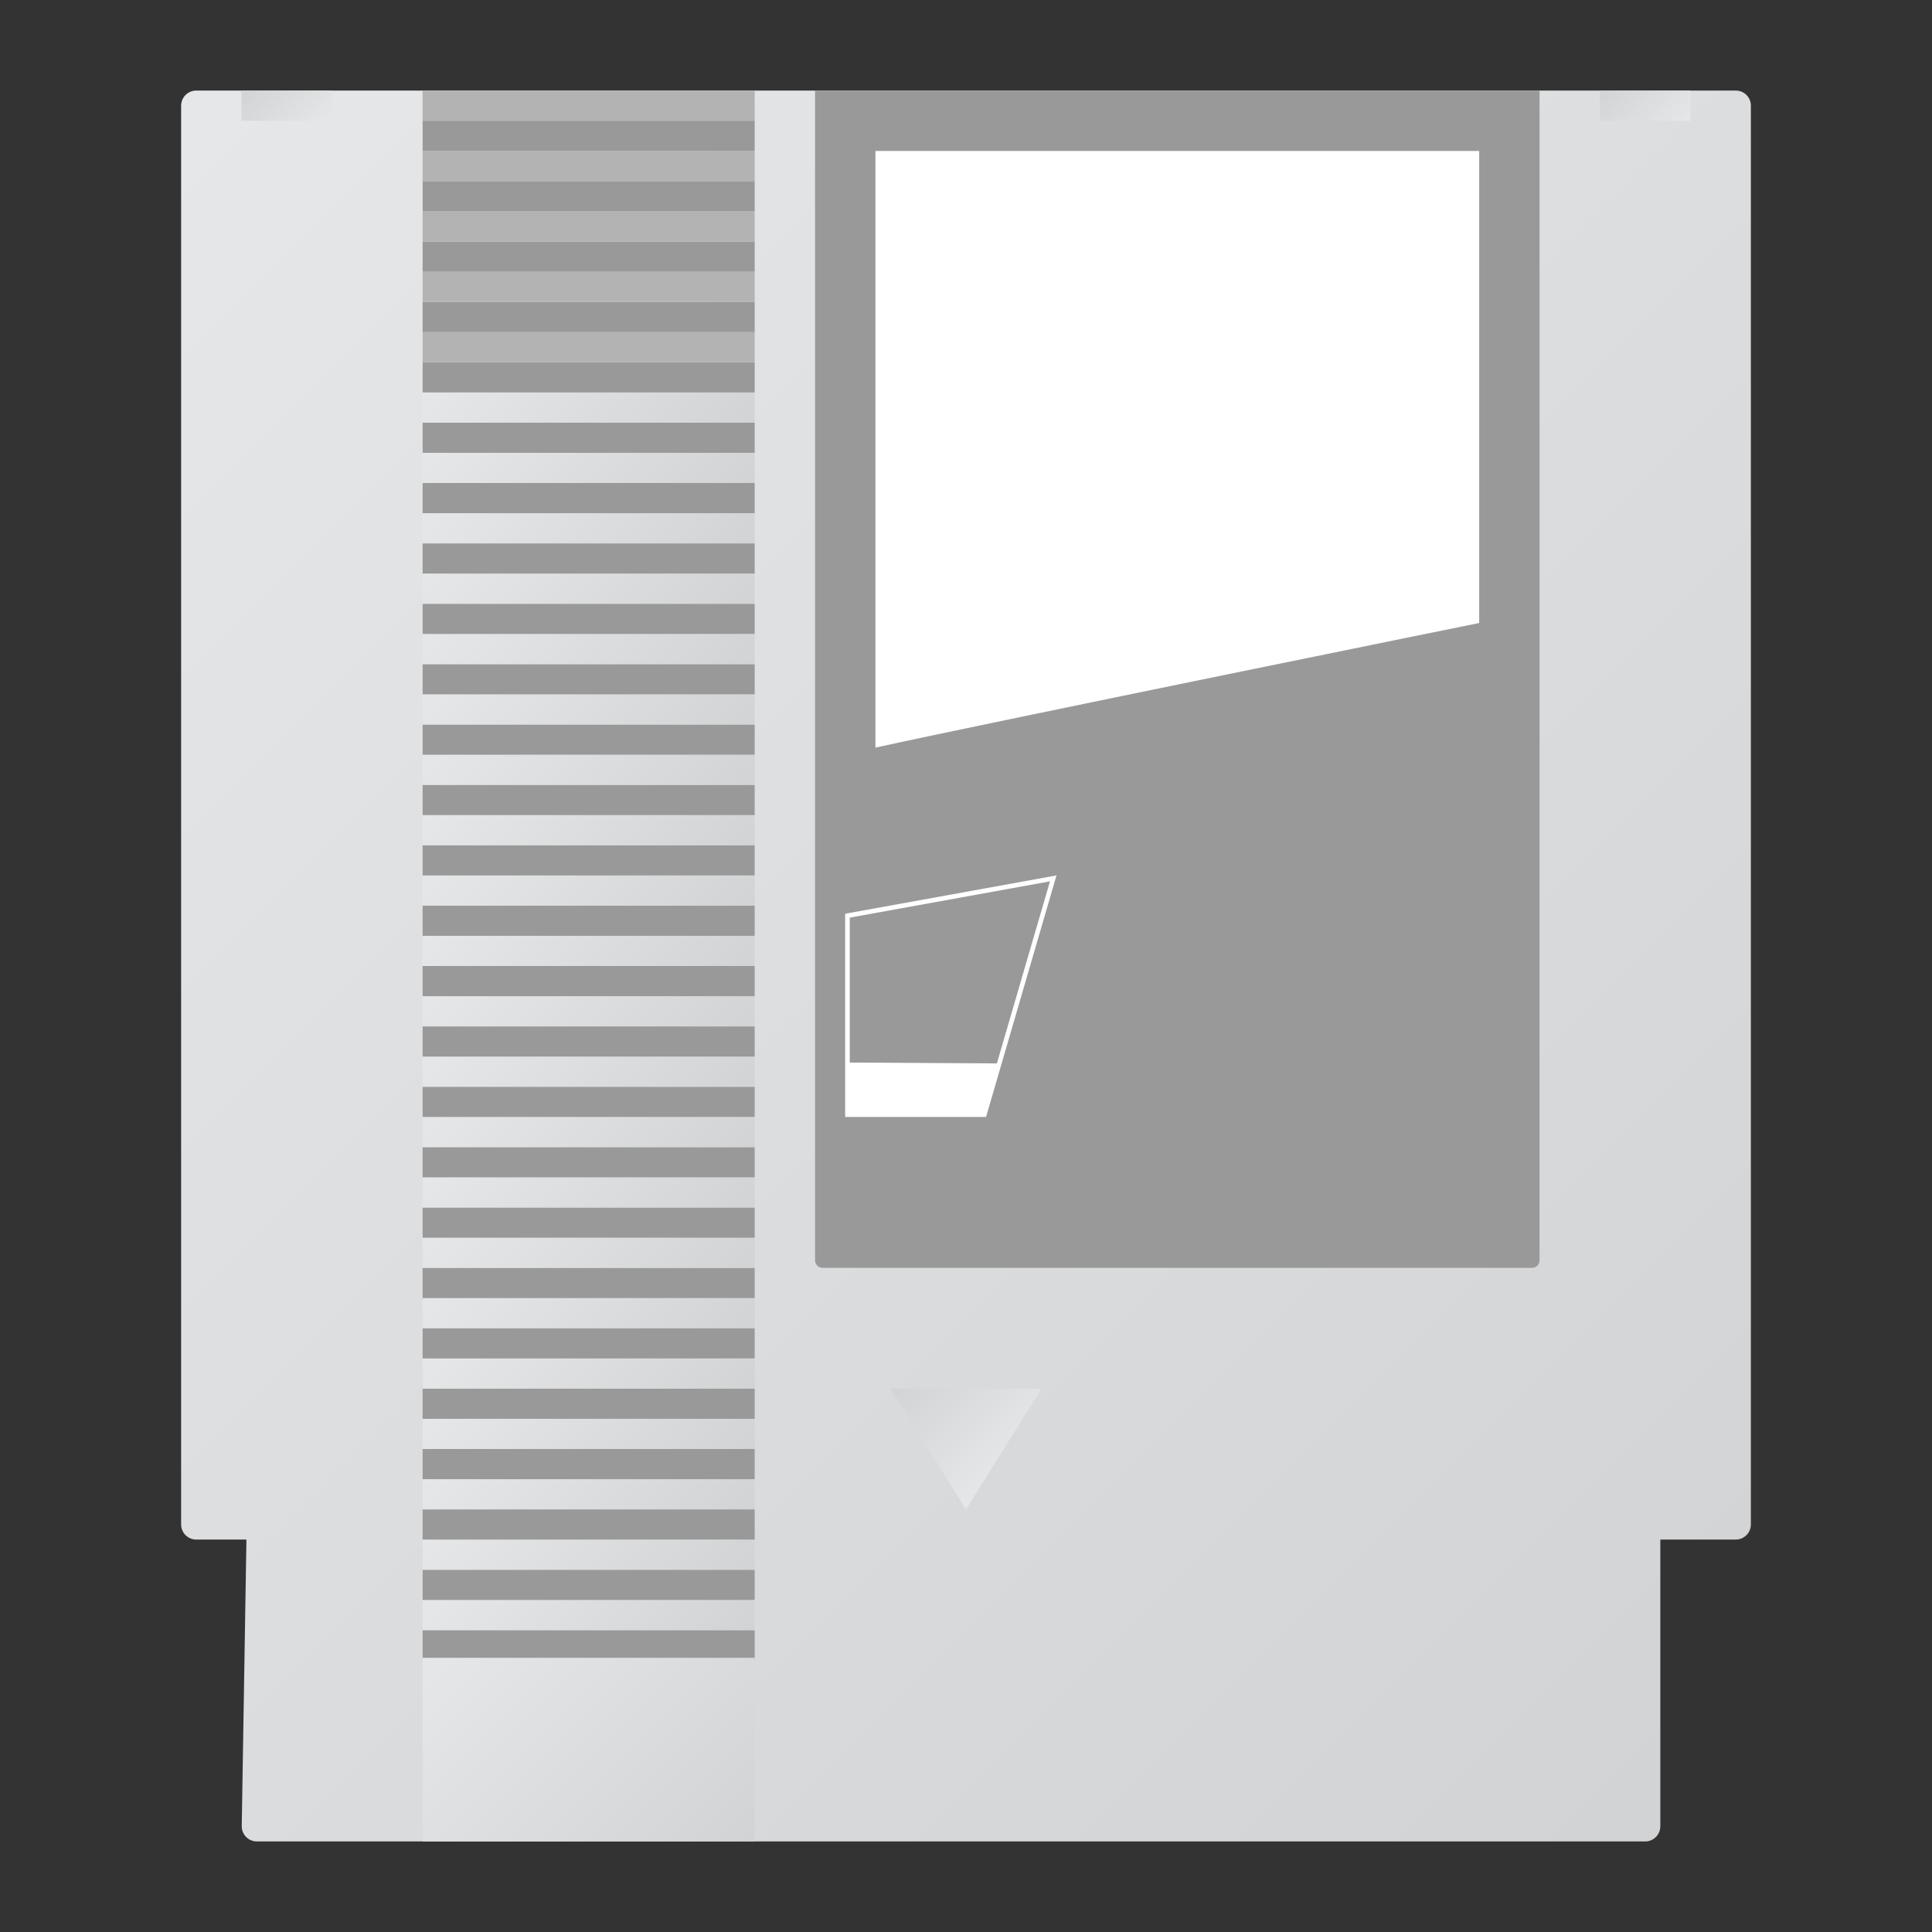 <?xml version="1.0" encoding="UTF-8" standalone="no"?>
<svg
   xmlns:dc="http://purl.org/dc/elements/1.1/"
   xmlns:cc="http://creativecommons.org/ns#"
   xmlns:rdf="http://www.w3.org/1999/02/22-rdf-syntax-ns#"
   xmlns:svg="http://www.w3.org/2000/svg"
   xmlns="http://www.w3.org/2000/svg"
   viewBox="0 0 320 320"
   height="320"
   width="320"
   xml:space="preserve"
   version="1.1"
   id="svg2"><rect x="0" y="0" width="320" height="320" fill="#333333" stroke="none"/><defs
     id="defs6"><clipPath
       id="clipPath16"
       clipPathUnits="userSpaceOnUse"><path
         id="path18"
         d="m 26,244 c -1.104,0 -2,-0.896 -2,-2 l 0,0 0,-188 c 0,-1.104 0.896,-2 2,-2 l 0,0 6.653,0 -0.62,-37.967 C 32.015,12.916 32.916,12 34.033,12 l 0,0 L 218,12 c 1.105,0 2,0.895 2,2 l 0,0 0,38 10,0 c 1.105,0 2,0.896 2,2 l 0,0 0,188 c 0,1.104 -0.895,2 -2,2 l 0,0 -204,0 z" /></clipPath><linearGradient
       id="linearGradient24"
       spreadMethod="pad"
       gradientTransform="matrix(212.828,-212.828,-212.828,-212.828,20.594,239.422)"
       gradientUnits="userSpaceOnUse"
       y2="0"
       x2="1"
       y1="0"
       x1="0"><stop
         id="stop26"
         offset="0"
         style="stop-opacity:1;stop-color:#e6e7e8" /><stop
         id="stop28"
         offset="1"
         style="stop-opacity:1;stop-color:#d1d3d4" /></linearGradient><clipPath
       id="clipPath36"
       clipPathUnits="userSpaceOnUse"><path
         id="path38"
         d="M 0,256 256,256 256,0 0,0 0,256 Z" /></clipPath><clipPath
       id="clipPath46"
       clipPathUnits="userSpaceOnUse"><path
         id="path48"
         d="m 56,40 44,0 0,4.001 -44,0 L 56,40 Z" /></clipPath><linearGradient
       id="linearGradient54"
       spreadMethod="pad"
       gradientTransform="matrix(24,-24,-24,-24,66,54)"
       gradientUnits="userSpaceOnUse"
       y2="0"
       x2="1"
       y1="0"
       x1="0"><stop
         id="stop56"
         offset="0"
         style="stop-opacity:1;stop-color:#e6e7e8" /><stop
         id="stop58"
         offset="1"
         style="stop-opacity:1;stop-color:#d1d3d4" /></linearGradient><clipPath
       id="clipPath66"
       clipPathUnits="userSpaceOnUse"><path
         id="path68"
         d="M 0,256 256,256 256,0 0,0 0,256 Z" /></clipPath><clipPath
       id="clipPath76"
       clipPathUnits="userSpaceOnUse"><path
         id="path78"
         d="m 56,48 44,0 0,4.001 -44,0 L 56,48 Z" /></clipPath><linearGradient
       id="linearGradient84"
       spreadMethod="pad"
       gradientTransform="matrix(24,-24,-24,-24,66,62)"
       gradientUnits="userSpaceOnUse"
       y2="0"
       x2="1"
       y1="0"
       x1="0"><stop
         id="stop86"
         offset="0"
         style="stop-opacity:1;stop-color:#e6e7e8" /><stop
         id="stop88"
         offset="1"
         style="stop-opacity:1;stop-color:#d1d3d4" /></linearGradient><clipPath
       id="clipPath96"
       clipPathUnits="userSpaceOnUse"><path
         id="path98"
         d="M 0,256 256,256 256,0 0,0 0,256 Z" /></clipPath><clipPath
       id="clipPath106"
       clipPathUnits="userSpaceOnUse"><path
         id="path108"
         d="m 56,56 44,0 0,4.001 -44,0 L 56,56 Z" /></clipPath><linearGradient
       id="linearGradient114"
       spreadMethod="pad"
       gradientTransform="matrix(24,-24,-24,-24,66,70)"
       gradientUnits="userSpaceOnUse"
       y2="0"
       x2="1"
       y1="0"
       x1="0"><stop
         id="stop116"
         offset="0"
         style="stop-opacity:1;stop-color:#e6e7e8" /><stop
         id="stop118"
         offset="1"
         style="stop-opacity:1;stop-color:#d1d3d4" /></linearGradient><clipPath
       id="clipPath126"
       clipPathUnits="userSpaceOnUse"><path
         id="path128"
         d="M 0,256 256,256 256,0 0,0 0,256 Z" /></clipPath><clipPath
       id="clipPath136"
       clipPathUnits="userSpaceOnUse"><path
         id="path138"
         d="m 56,64 44,0 0,4.001 -44,0 L 56,64 Z" /></clipPath><linearGradient
       id="linearGradient144"
       spreadMethod="pad"
       gradientTransform="matrix(24,-24,-24,-24,66,78)"
       gradientUnits="userSpaceOnUse"
       y2="0"
       x2="1"
       y1="0"
       x1="0"><stop
         id="stop146"
         offset="0"
         style="stop-opacity:1;stop-color:#e6e7e8" /><stop
         id="stop148"
         offset="1"
         style="stop-opacity:1;stop-color:#d1d3d4" /></linearGradient><clipPath
       id="clipPath156"
       clipPathUnits="userSpaceOnUse"><path
         id="path158"
         d="M 0,256 256,256 256,0 0,0 0,256 Z" /></clipPath><clipPath
       id="clipPath166"
       clipPathUnits="userSpaceOnUse"><path
         id="path168"
         d="m 56,72 44,0 0,4 -44,0 0,-4 z" /></clipPath><linearGradient
       id="linearGradient174"
       spreadMethod="pad"
       gradientTransform="matrix(24,-24,-24,-24,66,86)"
       gradientUnits="userSpaceOnUse"
       y2="0"
       x2="1"
       y1="0"
       x1="0"><stop
         id="stop176"
         offset="0"
         style="stop-opacity:1;stop-color:#e6e7e8" /><stop
         id="stop178"
         offset="1"
         style="stop-opacity:1;stop-color:#d1d3d4" /></linearGradient><clipPath
       id="clipPath186"
       clipPathUnits="userSpaceOnUse"><path
         id="path188"
         d="M 0,256 256,256 256,0 0,0 0,256 Z" /></clipPath><clipPath
       id="clipPath196"
       clipPathUnits="userSpaceOnUse"><path
         id="path198"
         d="m 56,80 44,0 0,4 -44,0 0,-4 z" /></clipPath><linearGradient
       id="linearGradient204"
       spreadMethod="pad"
       gradientTransform="matrix(24,-24,-24,-24,66,94)"
       gradientUnits="userSpaceOnUse"
       y2="0"
       x2="1"
       y1="0"
       x1="0"><stop
         id="stop206"
         offset="0"
         style="stop-opacity:1;stop-color:#e6e7e8" /><stop
         id="stop208"
         offset="1"
         style="stop-opacity:1;stop-color:#d1d3d4" /></linearGradient><clipPath
       id="clipPath216"
       clipPathUnits="userSpaceOnUse"><path
         id="path218"
         d="M 0,256 256,256 256,0 0,0 0,256 Z" /></clipPath><clipPath
       id="clipPath226"
       clipPathUnits="userSpaceOnUse"><path
         id="path228"
         d="m 56,88 44,0 0,4 -44,0 0,-4 z" /></clipPath><linearGradient
       id="linearGradient234"
       spreadMethod="pad"
       gradientTransform="matrix(24,-24,-24,-24,66,102)"
       gradientUnits="userSpaceOnUse"
       y2="0"
       x2="1"
       y1="0"
       x1="0"><stop
         id="stop236"
         offset="0"
         style="stop-opacity:1;stop-color:#e6e7e8" /><stop
         id="stop238"
         offset="1"
         style="stop-opacity:1;stop-color:#d1d3d4" /></linearGradient><clipPath
       id="clipPath246"
       clipPathUnits="userSpaceOnUse"><path
         id="path248"
         d="M 0,256 256,256 256,0 0,0 0,256 Z" /></clipPath><clipPath
       id="clipPath256"
       clipPathUnits="userSpaceOnUse"><path
         id="path258"
         d="m 56,96 44,0 0,4 -44,0 0,-4 z" /></clipPath><linearGradient
       id="linearGradient264"
       spreadMethod="pad"
       gradientTransform="matrix(24,-24,-24,-24,66,110)"
       gradientUnits="userSpaceOnUse"
       y2="0"
       x2="1"
       y1="0"
       x1="0"><stop
         id="stop266"
         offset="0"
         style="stop-opacity:1;stop-color:#e6e7e8" /><stop
         id="stop268"
         offset="1"
         style="stop-opacity:1;stop-color:#d1d3d4" /></linearGradient><clipPath
       id="clipPath276"
       clipPathUnits="userSpaceOnUse"><path
         id="path278"
         d="M 0,256 256,256 256,0 0,0 0,256 Z" /></clipPath><clipPath
       id="clipPath286"
       clipPathUnits="userSpaceOnUse"><path
         id="path288"
         d="m 56,104 44,0 0,4 -44,0 0,-4 z" /></clipPath><linearGradient
       id="linearGradient294"
       spreadMethod="pad"
       gradientTransform="matrix(24,-24,-24,-24,66,118)"
       gradientUnits="userSpaceOnUse"
       y2="0"
       x2="1"
       y1="0"
       x1="0"><stop
         id="stop296"
         offset="0"
         style="stop-opacity:1;stop-color:#e6e7e8" /><stop
         id="stop298"
         offset="1"
         style="stop-opacity:1;stop-color:#d1d3d4" /></linearGradient><clipPath
       id="clipPath306"
       clipPathUnits="userSpaceOnUse"><path
         id="path308"
         d="M 0,256 256,256 256,0 0,0 0,256 Z" /></clipPath><clipPath
       id="clipPath316"
       clipPathUnits="userSpaceOnUse"><path
         id="path318"
         d="m 56,112 44,0 0,4.001 -44,0 0,-4.001 z" /></clipPath><linearGradient
       id="linearGradient324"
       spreadMethod="pad"
       gradientTransform="matrix(24,-24,-24,-24,66,126)"
       gradientUnits="userSpaceOnUse"
       y2="0"
       x2="1"
       y1="0"
       x1="0"><stop
         id="stop326"
         offset="0"
         style="stop-opacity:1;stop-color:#e6e7e8" /><stop
         id="stop328"
         offset="1"
         style="stop-opacity:1;stop-color:#d1d3d4" /></linearGradient><clipPath
       id="clipPath336"
       clipPathUnits="userSpaceOnUse"><path
         id="path338"
         d="M 0,256 256,256 256,0 0,0 0,256 Z" /></clipPath><clipPath
       id="clipPath346"
       clipPathUnits="userSpaceOnUse"><path
         id="path348"
         d="m 56,120 44,0 0,4.001 -44,0 0,-4.001 z" /></clipPath><linearGradient
       id="linearGradient354"
       spreadMethod="pad"
       gradientTransform="matrix(24,-24,-24,-24,66,134)"
       gradientUnits="userSpaceOnUse"
       y2="0"
       x2="1"
       y1="0"
       x1="0"><stop
         id="stop356"
         offset="0"
         style="stop-opacity:1;stop-color:#e6e7e8" /><stop
         id="stop358"
         offset="1"
         style="stop-opacity:1;stop-color:#d1d3d4" /></linearGradient><clipPath
       id="clipPath366"
       clipPathUnits="userSpaceOnUse"><path
         id="path368"
         d="M 0,256 256,256 256,0 0,0 0,256 Z" /></clipPath><clipPath
       id="clipPath376"
       clipPathUnits="userSpaceOnUse"><path
         id="path378"
         d="m 56,128 44,0 0,4 -44,0 0,-4 z" /></clipPath><linearGradient
       id="linearGradient384"
       spreadMethod="pad"
       gradientTransform="matrix(24,-24,-24,-24,66,142)"
       gradientUnits="userSpaceOnUse"
       y2="0"
       x2="1"
       y1="0"
       x1="0"><stop
         id="stop386"
         offset="0"
         style="stop-opacity:1;stop-color:#e6e7e8" /><stop
         id="stop388"
         offset="1"
         style="stop-opacity:1;stop-color:#d1d3d4" /></linearGradient><clipPath
       id="clipPath396"
       clipPathUnits="userSpaceOnUse"><path
         id="path398"
         d="M 0,256 256,256 256,0 0,0 0,256 Z" /></clipPath><clipPath
       id="clipPath406"
       clipPathUnits="userSpaceOnUse"><path
         id="path408"
         d="m 56,136 44,0 0,4.001 -44,0 0,-4.001 z" /></clipPath><linearGradient
       id="linearGradient414"
       spreadMethod="pad"
       gradientTransform="matrix(24,-24,-24,-24,66,150)"
       gradientUnits="userSpaceOnUse"
       y2="0"
       x2="1"
       y1="0"
       x1="0"><stop
         id="stop416"
         offset="0"
         style="stop-opacity:1;stop-color:#e6e7e8" /><stop
         id="stop418"
         offset="1"
         style="stop-opacity:1;stop-color:#d1d3d4" /></linearGradient><clipPath
       id="clipPath426"
       clipPathUnits="userSpaceOnUse"><path
         id="path428"
         d="M 0,256 256,256 256,0 0,0 0,256 Z" /></clipPath><clipPath
       id="clipPath436"
       clipPathUnits="userSpaceOnUse"><path
         id="path438"
         d="m 56,144 44,0 0,4 -44,0 0,-4 z" /></clipPath><linearGradient
       id="linearGradient444"
       spreadMethod="pad"
       gradientTransform="matrix(24,-24,-24,-24,66,158)"
       gradientUnits="userSpaceOnUse"
       y2="0"
       x2="1"
       y1="0"
       x1="0"><stop
         id="stop446"
         offset="0"
         style="stop-opacity:1;stop-color:#e6e7e8" /><stop
         id="stop448"
         offset="1"
         style="stop-opacity:1;stop-color:#d1d3d4" /></linearGradient><clipPath
       id="clipPath456"
       clipPathUnits="userSpaceOnUse"><path
         id="path458"
         d="M 0,256 256,256 256,0 0,0 0,256 Z" /></clipPath><clipPath
       id="clipPath466"
       clipPathUnits="userSpaceOnUse"><path
         id="path468"
         d="m 56,152 44,0 0,4 -44,0 0,-4 z" /></clipPath><linearGradient
       id="linearGradient474"
       spreadMethod="pad"
       gradientTransform="matrix(24,-24,-24,-24,66,166)"
       gradientUnits="userSpaceOnUse"
       y2="0"
       x2="1"
       y1="0"
       x1="0"><stop
         id="stop476"
         offset="0"
         style="stop-opacity:1;stop-color:#e6e7e8" /><stop
         id="stop478"
         offset="1"
         style="stop-opacity:1;stop-color:#d1d3d4" /></linearGradient><clipPath
       id="clipPath486"
       clipPathUnits="userSpaceOnUse"><path
         id="path488"
         d="M 0,256 256,256 256,0 0,0 0,256 Z" /></clipPath><clipPath
       id="clipPath496"
       clipPathUnits="userSpaceOnUse"><path
         id="path498"
         d="m 56,160 44,0 0,4 -44,0 0,-4 z" /></clipPath><linearGradient
       id="linearGradient504"
       spreadMethod="pad"
       gradientTransform="matrix(24,-24,-24,-24,66,174)"
       gradientUnits="userSpaceOnUse"
       y2="0"
       x2="1"
       y1="0"
       x1="0"><stop
         id="stop506"
         offset="0"
         style="stop-opacity:1;stop-color:#e6e7e8" /><stop
         id="stop508"
         offset="1"
         style="stop-opacity:1;stop-color:#d1d3d4" /></linearGradient><clipPath
       id="clipPath516"
       clipPathUnits="userSpaceOnUse"><path
         id="path518"
         d="M 0,256 256,256 256,0 0,0 0,256 Z" /></clipPath><clipPath
       id="clipPath526"
       clipPathUnits="userSpaceOnUse"><path
         id="path528"
         d="m 56,168 44,0 0,4 -44,0 0,-4 z" /></clipPath><linearGradient
       id="linearGradient534"
       spreadMethod="pad"
       gradientTransform="matrix(24,-24,-24,-24,66,182)"
       gradientUnits="userSpaceOnUse"
       y2="0"
       x2="1"
       y1="0"
       x1="0"><stop
         id="stop536"
         offset="0"
         style="stop-opacity:1;stop-color:#e6e7e8" /><stop
         id="stop538"
         offset="1"
         style="stop-opacity:1;stop-color:#d1d3d4" /></linearGradient><clipPath
       id="clipPath546"
       clipPathUnits="userSpaceOnUse"><path
         id="path548"
         d="M 0,256 256,256 256,0 0,0 0,256 Z" /></clipPath><clipPath
       id="clipPath556"
       clipPathUnits="userSpaceOnUse"><path
         id="path558"
         d="m 56,176 44,0 0,4 -44,0 0,-4 z" /></clipPath><linearGradient
       id="linearGradient564"
       spreadMethod="pad"
       gradientTransform="matrix(24,-24,-24,-24,66,190)"
       gradientUnits="userSpaceOnUse"
       y2="0"
       x2="1"
       y1="0"
       x1="0"><stop
         id="stop566"
         offset="0"
         style="stop-opacity:1;stop-color:#e6e7e8" /><stop
         id="stop568"
         offset="1"
         style="stop-opacity:1;stop-color:#d1d3d4" /></linearGradient><clipPath
       id="clipPath576"
       clipPathUnits="userSpaceOnUse"><path
         id="path578"
         d="M 0,256 256,256 256,0 0,0 0,256 Z" /></clipPath><clipPath
       id="clipPath586"
       clipPathUnits="userSpaceOnUse"><path
         id="path588"
         d="m 56,184 44,0 0,4 -44,0 0,-4 z" /></clipPath><linearGradient
       id="linearGradient594"
       spreadMethod="pad"
       gradientTransform="matrix(24,-24,-24,-24,66,198)"
       gradientUnits="userSpaceOnUse"
       y2="0"
       x2="1"
       y1="0"
       x1="0"><stop
         id="stop596"
         offset="0"
         style="stop-opacity:1;stop-color:#e6e7e8" /><stop
         id="stop598"
         offset="1"
         style="stop-opacity:1;stop-color:#d1d3d4" /></linearGradient><clipPath
       id="clipPath606"
       clipPathUnits="userSpaceOnUse"><path
         id="path608"
         d="M 0,256 256,256 256,0 0,0 0,256 Z" /></clipPath><clipPath
       id="clipPath616"
       clipPathUnits="userSpaceOnUse"><path
         id="path618"
         d="m 56,192 44,0 0,4.001 -44,0 0,-4.001 z" /></clipPath><linearGradient
       id="linearGradient624"
       spreadMethod="pad"
       gradientTransform="matrix(24,-24,-24,-24,66,206)"
       gradientUnits="userSpaceOnUse"
       y2="0"
       x2="1"
       y1="0"
       x1="0"><stop
         id="stop626"
         offset="0"
         style="stop-opacity:1;stop-color:#e6e7e8" /><stop
         id="stop628"
         offset="1"
         style="stop-opacity:1;stop-color:#d1d3d4" /></linearGradient><clipPath
       id="clipPath636"
       clipPathUnits="userSpaceOnUse"><path
         id="path638"
         d="M 0,256 256,256 256,0 0,0 0,256 Z" /></clipPath><clipPath
       id="clipPath646"
       clipPathUnits="userSpaceOnUse"><path
         id="path648"
         d="m 56,200 44,0 0,4 -44,0 0,-4 z" /></clipPath><linearGradient
       id="linearGradient654"
       spreadMethod="pad"
       gradientTransform="matrix(24,-24,-24,-24,66,214)"
       gradientUnits="userSpaceOnUse"
       y2="0"
       x2="1"
       y1="0"
       x1="0"><stop
         id="stop656"
         offset="0"
         style="stop-opacity:1;stop-color:#e6e7e8" /><stop
         id="stop658"
         offset="1"
         style="stop-opacity:1;stop-color:#d1d3d4" /></linearGradient><clipPath
       id="clipPath666"
       clipPathUnits="userSpaceOnUse"><path
         id="path668"
         d="M 0,256 256,256 256,0 0,0 0,256 Z" /></clipPath><clipPath
       id="clipPath694"
       clipPathUnits="userSpaceOnUse"><path
         id="path696"
         d="m 56,12 44,0 0,24.331 -44,0 L 56,12 Z" /></clipPath><linearGradient
       id="linearGradient702"
       spreadMethod="pad"
       gradientTransform="matrix(34.165,-34.165,-34.165,-34.165,60.918,41.247)"
       gradientUnits="userSpaceOnUse"
       y2="0"
       x2="1"
       y1="0"
       x1="0"><stop
         id="stop704"
         offset="0"
         style="stop-opacity:1;stop-color:#e6e7e8" /><stop
         id="stop706"
         offset="1"
         style="stop-opacity:1;stop-color:#d1d3d4" /></linearGradient><clipPath
       id="clipPath714"
       clipPathUnits="userSpaceOnUse"><path
         id="path716"
         d="M 0,256 256,256 256,0 0,0 0,256 Z" /></clipPath><clipPath
       id="clipPath726"
       clipPathUnits="userSpaceOnUse"><path
         id="path728"
         d="m 212,240 12,0 0,4 -12,0 0,-4 z" /></clipPath><linearGradient
       id="linearGradient734"
       spreadMethod="pad"
       gradientTransform="matrix(-8,8,8,8,222,238)"
       gradientUnits="userSpaceOnUse"
       y2="0"
       x2="1"
       y1="0"
       x1="0"><stop
         id="stop736"
         offset="0"
         style="stop-opacity:1;stop-color:#e6e7e8" /><stop
         id="stop738"
         offset="1"
         style="stop-opacity:1;stop-color:#d1d3d4" /></linearGradient><clipPath
       id="clipPath746"
       clipPathUnits="userSpaceOnUse"><path
         id="path748"
         d="m 32,240 12,0 0,4 -12,0 0,-4 z" /></clipPath><linearGradient
       id="linearGradient754"
       spreadMethod="pad"
       gradientTransform="matrix(-8,8,8,8,42,238)"
       gradientUnits="userSpaceOnUse"
       y2="0"
       x2="1"
       y1="0"
       x1="0"><stop
         id="stop756"
         offset="0"
         style="stop-opacity:1;stop-color:#e6e7e8" /><stop
         id="stop758"
         offset="1"
         style="stop-opacity:1;stop-color:#d1d3d4" /></linearGradient><clipPath
       id="clipPath766"
       clipPathUnits="userSpaceOnUse"><path
         id="path768"
         d="m 118,72 10,-16 10,16 -20,0 z" /></clipPath><linearGradient
       id="linearGradient774"
       spreadMethod="pad"
       gradientTransform="matrix(-13,13,13,13,134.5,62.5)"
       gradientUnits="userSpaceOnUse"
       y2="0"
       x2="1"
       y1="0"
       x1="0"><stop
         id="stop776"
         offset="0"
         style="stop-opacity:1;stop-color:#e6e7e8" /><stop
         id="stop778"
         offset="1"
         style="stop-opacity:1;stop-color:#d1d3d4" /></linearGradient><clipPath
       id="clipPath786"
       clipPathUnits="userSpaceOnUse"><path
         id="path788"
         d="M 0,256 256,256 256,0 0,0 0,256 Z" /></clipPath></defs><g
     transform="matrix(1.25,0,0,-1.25,0,320)"
     id="g10"><g
       id="g12"><g
         clip-path="url(#clipPath16)"
         id="g14"><g
           id="g20"><g
             id="g22"><path
               id="path30"
               style="fill:url(#linearGradient24);stroke:none"
               d="m 26,244 c -1.104,0 -2,-0.896 -2,-2 l 0,0 0,-188 c 0,-1.104 0.896,-2 2,-2 l 0,0 6.653,0 -0.62,-37.967 C 32.015,12.916 32.916,12 34.033,12 l 0,0 L 218,12 c 1.105,0 2,0.895 2,2 l 0,0 0,38 10,0 c 1.105,0 2,0.896 2,2 l 0,0 0,188 c 0,1.104 -0.895,2 -2,2 l 0,0 -204,0 z" /></g></g></g></g><g
       id="g32"><g
         clip-path="url(#clipPath36)"
         id="g34"><path
           id="path40"
           style="fill:#999999;fill-opacity:1;fill-rule:nonzero;stroke:none"
           d="m 100,36 -44,0 0,4 44,0 0,-4 z" /></g></g><g
       id="g42"><g
         clip-path="url(#clipPath46)"
         id="g44"><g
           id="g50"><g
             id="g52"><path
               id="path60"
               style="fill:url(#linearGradient54);stroke:none"
               d="m 56,40 44,0 0,4.001 -44,0 L 56,40 Z" /></g></g></g></g><g
       id="g62"><g
         clip-path="url(#clipPath66)"
         id="g64"><path
           id="path70"
           style="fill:#999999;fill-opacity:1;fill-rule:nonzero;stroke:none"
           d="m 100,44 -44,0 0,4 44,0 0,-4 z" /></g></g><g
       id="g72"><g
         clip-path="url(#clipPath76)"
         id="g74"><g
           id="g80"><g
             id="g82"><path
               id="path90"
               style="fill:url(#linearGradient84);stroke:none"
               d="m 56,48 44,0 0,4.001 -44,0 L 56,48 Z" /></g></g></g></g><g
       id="g92"><g
         clip-path="url(#clipPath96)"
         id="g94"><path
           id="path100"
           style="fill:#999999;fill-opacity:1;fill-rule:nonzero;stroke:none"
           d="m 100,52 -44,0 0,4 44,0 0,-4 z" /></g></g><g
       id="g102"><g
         clip-path="url(#clipPath106)"
         id="g104"><g
           id="g110"><g
             id="g112"><path
               id="path120"
               style="fill:url(#linearGradient114);stroke:none"
               d="m 56,56 44,0 0,4.001 -44,0 L 56,56 Z" /></g></g></g></g><g
       id="g122"><g
         clip-path="url(#clipPath126)"
         id="g124"><path
           id="path130"
           style="fill:#999999;fill-opacity:1;fill-rule:nonzero;stroke:none"
           d="m 100,60 -44,0 0,4 44,0 0,-4 z" /></g></g><g
       id="g132"><g
         clip-path="url(#clipPath136)"
         id="g134"><g
           id="g140"><g
             id="g142"><path
               id="path150"
               style="fill:url(#linearGradient144);stroke:none"
               d="m 56,64 44,0 0,4.001 -44,0 L 56,64 Z" /></g></g></g></g><g
       id="g152"><g
         clip-path="url(#clipPath156)"
         id="g154"><path
           id="path160"
           style="fill:#999999;fill-opacity:1;fill-rule:nonzero;stroke:none"
           d="m 100,68 -44,0 0,4 44,0 0,-4 z" /></g></g><g
       id="g162"><g
         clip-path="url(#clipPath166)"
         id="g164"><g
           id="g170"><g
             id="g172"><path
               id="path180"
               style="fill:url(#linearGradient174);stroke:none"
               d="m 56,72 44,0 0,4 -44,0 0,-4 z" /></g></g></g></g><g
       id="g182"><g
         clip-path="url(#clipPath186)"
         id="g184"><path
           id="path190"
           style="fill:#999999;fill-opacity:1;fill-rule:nonzero;stroke:none"
           d="m 100,76 -44,0 0,4 44,0 0,-4 z" /></g></g><g
       id="g192"><g
         clip-path="url(#clipPath196)"
         id="g194"><g
           id="g200"><g
             id="g202"><path
               id="path210"
               style="fill:url(#linearGradient204);stroke:none"
               d="m 56,80 44,0 0,4 -44,0 0,-4 z" /></g></g></g></g><g
       id="g212"><g
         clip-path="url(#clipPath216)"
         id="g214"><path
           id="path220"
           style="fill:#999999;fill-opacity:1;fill-rule:nonzero;stroke:none"
           d="m 100,84 -44,0 0,4 44,0 0,-4 z" /></g></g><g
       id="g222"><g
         clip-path="url(#clipPath226)"
         id="g224"><g
           id="g230"><g
             id="g232"><path
               id="path240"
               style="fill:url(#linearGradient234);stroke:none"
               d="m 56,88 44,0 0,4 -44,0 0,-4 z" /></g></g></g></g><g
       id="g242"><g
         clip-path="url(#clipPath246)"
         id="g244"><path
           id="path250"
           style="fill:#999999;fill-opacity:1;fill-rule:nonzero;stroke:none"
           d="m 100,92 -44,0 0,4 44,0 0,-4 z" /></g></g><g
       id="g252"><g
         clip-path="url(#clipPath256)"
         id="g254"><g
           id="g260"><g
             id="g262"><path
               id="path270"
               style="fill:url(#linearGradient264);stroke:none"
               d="m 56,96 44,0 0,4 -44,0 0,-4 z" /></g></g></g></g><g
       id="g272"><g
         clip-path="url(#clipPath276)"
         id="g274"><path
           id="path280"
           style="fill:#999999;fill-opacity:1;fill-rule:nonzero;stroke:none"
           d="m 100,100 -44,0 0,4 44,0 0,-4 z" /></g></g><g
       id="g282"><g
         clip-path="url(#clipPath286)"
         id="g284"><g
           id="g290"><g
             id="g292"><path
               id="path300"
               style="fill:url(#linearGradient294);stroke:none"
               d="m 56,104 44,0 0,4 -44,0 0,-4 z" /></g></g></g></g><g
       id="g302"><g
         clip-path="url(#clipPath306)"
         id="g304"><path
           id="path310"
           style="fill:#999999;fill-opacity:1;fill-rule:nonzero;stroke:none"
           d="m 100,108 -44,0 0,4 44,0 0,-4 z" /></g></g><g
       id="g312"><g
         clip-path="url(#clipPath316)"
         id="g314"><g
           id="g320"><g
             id="g322"><path
               id="path330"
               style="fill:url(#linearGradient324);stroke:none"
               d="m 56,112 44,0 0,4.001 -44,0 0,-4.001 z" /></g></g></g></g><g
       id="g332"><g
         clip-path="url(#clipPath336)"
         id="g334"><path
           id="path340"
           style="fill:#999999;fill-opacity:1;fill-rule:nonzero;stroke:none"
           d="m 100,116 -44,0 0,4 44,0 0,-4 z" /></g></g><g
       id="g342"><g
         clip-path="url(#clipPath346)"
         id="g344"><g
           id="g350"><g
             id="g352"><path
               id="path360"
               style="fill:url(#linearGradient354);stroke:none"
               d="m 56,120 44,0 0,4.001 -44,0 0,-4.001 z" /></g></g></g></g><g
       id="g362"><g
         clip-path="url(#clipPath366)"
         id="g364"><path
           id="path370"
           style="fill:#999999;fill-opacity:1;fill-rule:nonzero;stroke:none"
           d="m 100,124 -44,0 0,4 44,0 0,-4 z" /></g></g><g
       id="g372"><g
         clip-path="url(#clipPath376)"
         id="g374"><g
           id="g380"><g
             id="g382"><path
               id="path390"
               style="fill:url(#linearGradient384);stroke:none"
               d="m 56,128 44,0 0,4 -44,0 0,-4 z" /></g></g></g></g><g
       id="g392"><g
         clip-path="url(#clipPath396)"
         id="g394"><path
           id="path400"
           style="fill:#999999;fill-opacity:1;fill-rule:nonzero;stroke:none"
           d="m 100,132 -44,0 0,4 44,0 0,-4 z" /></g></g><g
       id="g402"><g
         clip-path="url(#clipPath406)"
         id="g404"><g
           id="g410"><g
             id="g412"><path
               id="path420"
               style="fill:url(#linearGradient414);stroke:none"
               d="m 56,136 44,0 0,4.001 -44,0 0,-4.001 z" /></g></g></g></g><g
       id="g422"><g
         clip-path="url(#clipPath426)"
         id="g424"><path
           id="path430"
           style="fill:#999999;fill-opacity:1;fill-rule:nonzero;stroke:none"
           d="m 100,140 -44,0 0,4 44,0 0,-4 z" /></g></g><g
       id="g432"><g
         clip-path="url(#clipPath436)"
         id="g434"><g
           id="g440"><g
             id="g442"><path
               id="path450"
               style="fill:url(#linearGradient444);stroke:none"
               d="m 56,144 44,0 0,4 -44,0 0,-4 z" /></g></g></g></g><g
       id="g452"><g
         clip-path="url(#clipPath456)"
         id="g454"><path
           id="path460"
           style="fill:#999999;fill-opacity:1;fill-rule:nonzero;stroke:none"
           d="m 100,148 -44,0 0,4 44,0 0,-4 z" /></g></g><g
       id="g462"><g
         clip-path="url(#clipPath466)"
         id="g464"><g
           id="g470"><g
             id="g472"><path
               id="path480"
               style="fill:url(#linearGradient474);stroke:none"
               d="m 56,152 44,0 0,4 -44,0 0,-4 z" /></g></g></g></g><g
       id="g482"><g
         clip-path="url(#clipPath486)"
         id="g484"><path
           id="path490"
           style="fill:#999999;fill-opacity:1;fill-rule:nonzero;stroke:none"
           d="m 100,156 -44,0 0,4 44,0 0,-4 z" /></g></g><g
       id="g492"><g
         clip-path="url(#clipPath496)"
         id="g494"><g
           id="g500"><g
             id="g502"><path
               id="path510"
               style="fill:url(#linearGradient504);stroke:none"
               d="m 56,160 44,0 0,4 -44,0 0,-4 z" /></g></g></g></g><g
       id="g512"><g
         clip-path="url(#clipPath516)"
         id="g514"><path
           id="path520"
           style="fill:#999999;fill-opacity:1;fill-rule:nonzero;stroke:none"
           d="m 100,164 -44,0 0,4 44,0 0,-4 z" /></g></g><g
       id="g522"><g
         clip-path="url(#clipPath526)"
         id="g524"><g
           id="g530"><g
             id="g532"><path
               id="path540"
               style="fill:url(#linearGradient534);stroke:none"
               d="m 56,168 44,0 0,4 -44,0 0,-4 z" /></g></g></g></g><g
       id="g542"><g
         clip-path="url(#clipPath546)"
         id="g544"><path
           id="path550"
           style="fill:#999999;fill-opacity:1;fill-rule:nonzero;stroke:none"
           d="m 100,172 -44,0 0,4 44,0 0,-4 z" /></g></g><g
       id="g552"><g
         clip-path="url(#clipPath556)"
         id="g554"><g
           id="g560"><g
             id="g562"><path
               id="path570"
               style="fill:url(#linearGradient564);stroke:none"
               d="m 56,176 44,0 0,4 -44,0 0,-4 z" /></g></g></g></g><g
       id="g572"><g
         clip-path="url(#clipPath576)"
         id="g574"><path
           id="path580"
           style="fill:#999999;fill-opacity:1;fill-rule:nonzero;stroke:none"
           d="m 100,180 -44,0 0,4 44,0 0,-4 z" /></g></g><g
       id="g582"><g
         clip-path="url(#clipPath586)"
         id="g584"><g
           id="g590"><g
             id="g592"><path
               id="path600"
               style="fill:url(#linearGradient594);stroke:none"
               d="m 56,184 44,0 0,4 -44,0 0,-4 z" /></g></g></g></g><g
       id="g602"><g
         clip-path="url(#clipPath606)"
         id="g604"><path
           id="path610"
           style="fill:#999999;fill-opacity:1;fill-rule:nonzero;stroke:none"
           d="m 100,188 -44,0 0,4 44,0 0,-4 z" /></g></g><g
       id="g612"><g
         clip-path="url(#clipPath616)"
         id="g614"><g
           id="g620"><g
             id="g622"><path
               id="path630"
               style="fill:url(#linearGradient624);stroke:none"
               d="m 56,192 44,0 0,4.001 -44,0 0,-4.001 z" /></g></g></g></g><g
       id="g632"><g
         clip-path="url(#clipPath636)"
         id="g634"><path
           id="path640"
           style="fill:#999999;fill-opacity:1;fill-rule:nonzero;stroke:none"
           d="m 100,196 -44,0 0,4 44,0 0,-4 z" /></g></g><g
       id="g642"><g
         clip-path="url(#clipPath646)"
         id="g644"><g
           id="g650"><g
             id="g652"><path
               id="path660"
               style="fill:url(#linearGradient654);stroke:none"
               d="m 56,200 44,0 0,4 -44,0 0,-4 z" /></g></g></g></g><g
       id="g662"><g
         clip-path="url(#clipPath666)"
         id="g664"><path
           id="path670"
           style="fill:#999999;fill-opacity:1;fill-rule:nonzero;stroke:none"
           d="m 100,204 -44,0 0,4 44,0 0,-4 z" /><path
           id="path672"
           style="fill:#b3b3b3;fill-opacity:1;fill-rule:nonzero;stroke:none"
           d="m 100,208 -44,0 0,4 44,0 0,-4 z" /><path
           id="path674"
           style="fill:#999999;fill-opacity:1;fill-rule:nonzero;stroke:none"
           d="m 100,212 -44,0 0,4 44,0 0,-4 z" /><path
           id="path676"
           style="fill:#b3b3b3;fill-opacity:1;fill-rule:nonzero;stroke:none"
           d="m 100,216 -44,0 0,4 44,0 0,-4 z" /><path
           id="path678"
           style="fill:#999999;fill-opacity:1;fill-rule:nonzero;stroke:none"
           d="m 100,220 -44,0 0,4 44,0 0,-4 z" /><path
           id="path680"
           style="fill:#b3b3b3;fill-opacity:1;fill-rule:nonzero;stroke:none"
           d="m 100,224 -44,0 0,4 44,0 0,-4 z" /><path
           id="path682"
           style="fill:#999999;fill-opacity:1;fill-rule:nonzero;stroke:none"
           d="m 100,228 -44,0 0,4 44,0 0,-4 z" /><path
           id="path684"
           style="fill:#b3b3b3;fill-opacity:1;fill-rule:nonzero;stroke:none"
           d="m 100,232 -44,0 0,4 44,0 0,-4 z" /><path
           id="path686"
           style="fill:#b3b3b3;fill-opacity:1;fill-rule:nonzero;stroke:none"
           d="m 100,240 -44,0 0,4 44,0 0,-4 z" /><path
           id="path688"
           style="fill:#999999;fill-opacity:1;fill-rule:nonzero;stroke:none"
           d="m 100,236 -44,0 0,4 44,0 0,-4 z" /></g></g><g
       id="g690"><g
         clip-path="url(#clipPath694)"
         id="g692"><g
           id="g698"><g
             id="g700"><path
               id="path708"
               style="fill:url(#linearGradient702);stroke:none"
               d="m 56,12 44,0 0,24.331 -44,0 L 56,12 Z" /></g></g></g></g><g
       id="g710"><g
         clip-path="url(#clipPath714)"
         id="g712"><g
           transform="translate(203,88)"
           id="g718"><path
             id="path720"
             style="fill:#999999;fill-opacity:1;fill-rule:nonzero;stroke:none"
             d="m 0,0 -94,0 c -0.552,0 -1,0.448 -1,1 l 0,155 96,0 L 1,1 C 1,0.448 0.552,0 0,0" /></g></g></g><g
       id="g722"><g
         clip-path="url(#clipPath726)"
         id="g724"><g
           id="g730"><g
             id="g732"><path
               id="path740"
               style="fill:url(#linearGradient734);stroke:none"
               d="m 212,240 12,0 0,4 -12,0 0,-4 z" /></g></g></g></g><g
       id="g742"><g
         clip-path="url(#clipPath746)"
         id="g744"><g
           id="g750"><g
             id="g752"><path
               id="path760"
               style="fill:url(#linearGradient754);stroke:none"
               d="m 32,240 12,0 0,4 -12,0 0,-4 z" /></g></g></g></g><g
       id="g762"><g
         clip-path="url(#clipPath766)"
         id="g764"><g
           id="g770"><g
             id="g772"><path
               id="path780"
               style="fill:url(#linearGradient774);stroke:none"
               d="m 118,72 10,-16 10,16 -20,0 z" /></g></g></g></g><g
       id="g782"><g
         clip-path="url(#clipPath786)"
         id="g784"><g
           transform="translate(112.597,108.618)"
           id="g790"><path
             id="path792"
             style="fill:#ffffff;fill-opacity:1;fill-rule:nonzero;stroke:none"
             d="M 0,0 17.608,0 26.529,30.598 0,25.79 0,0 Z m 18.061,-0.618 -18.669,0 0,26.924 0.25,0.046 27.75,5.03 -9.331,-32 z" /></g><g
           transform="translate(132.408,115.089)"
           id="g794"><path
             id="path796"
             style="fill:#ffffff;fill-opacity:1;fill-rule:nonzero;stroke:none"
             d="m 0,0 -20.116,0.118 0,-6.898 18.139,0 L 0,0 Z" /></g><g
           transform="translate(116,236)"
           id="g798"><path
             id="path800"
             style="fill:#ffffff;fill-opacity:1;fill-rule:nonzero;stroke:none"
             d="m 0,0 0,-79.063 c 16.536,3.632 80,16.512 80,16.512 L 80,0 0,0 Z" /></g></g></g></g></svg>